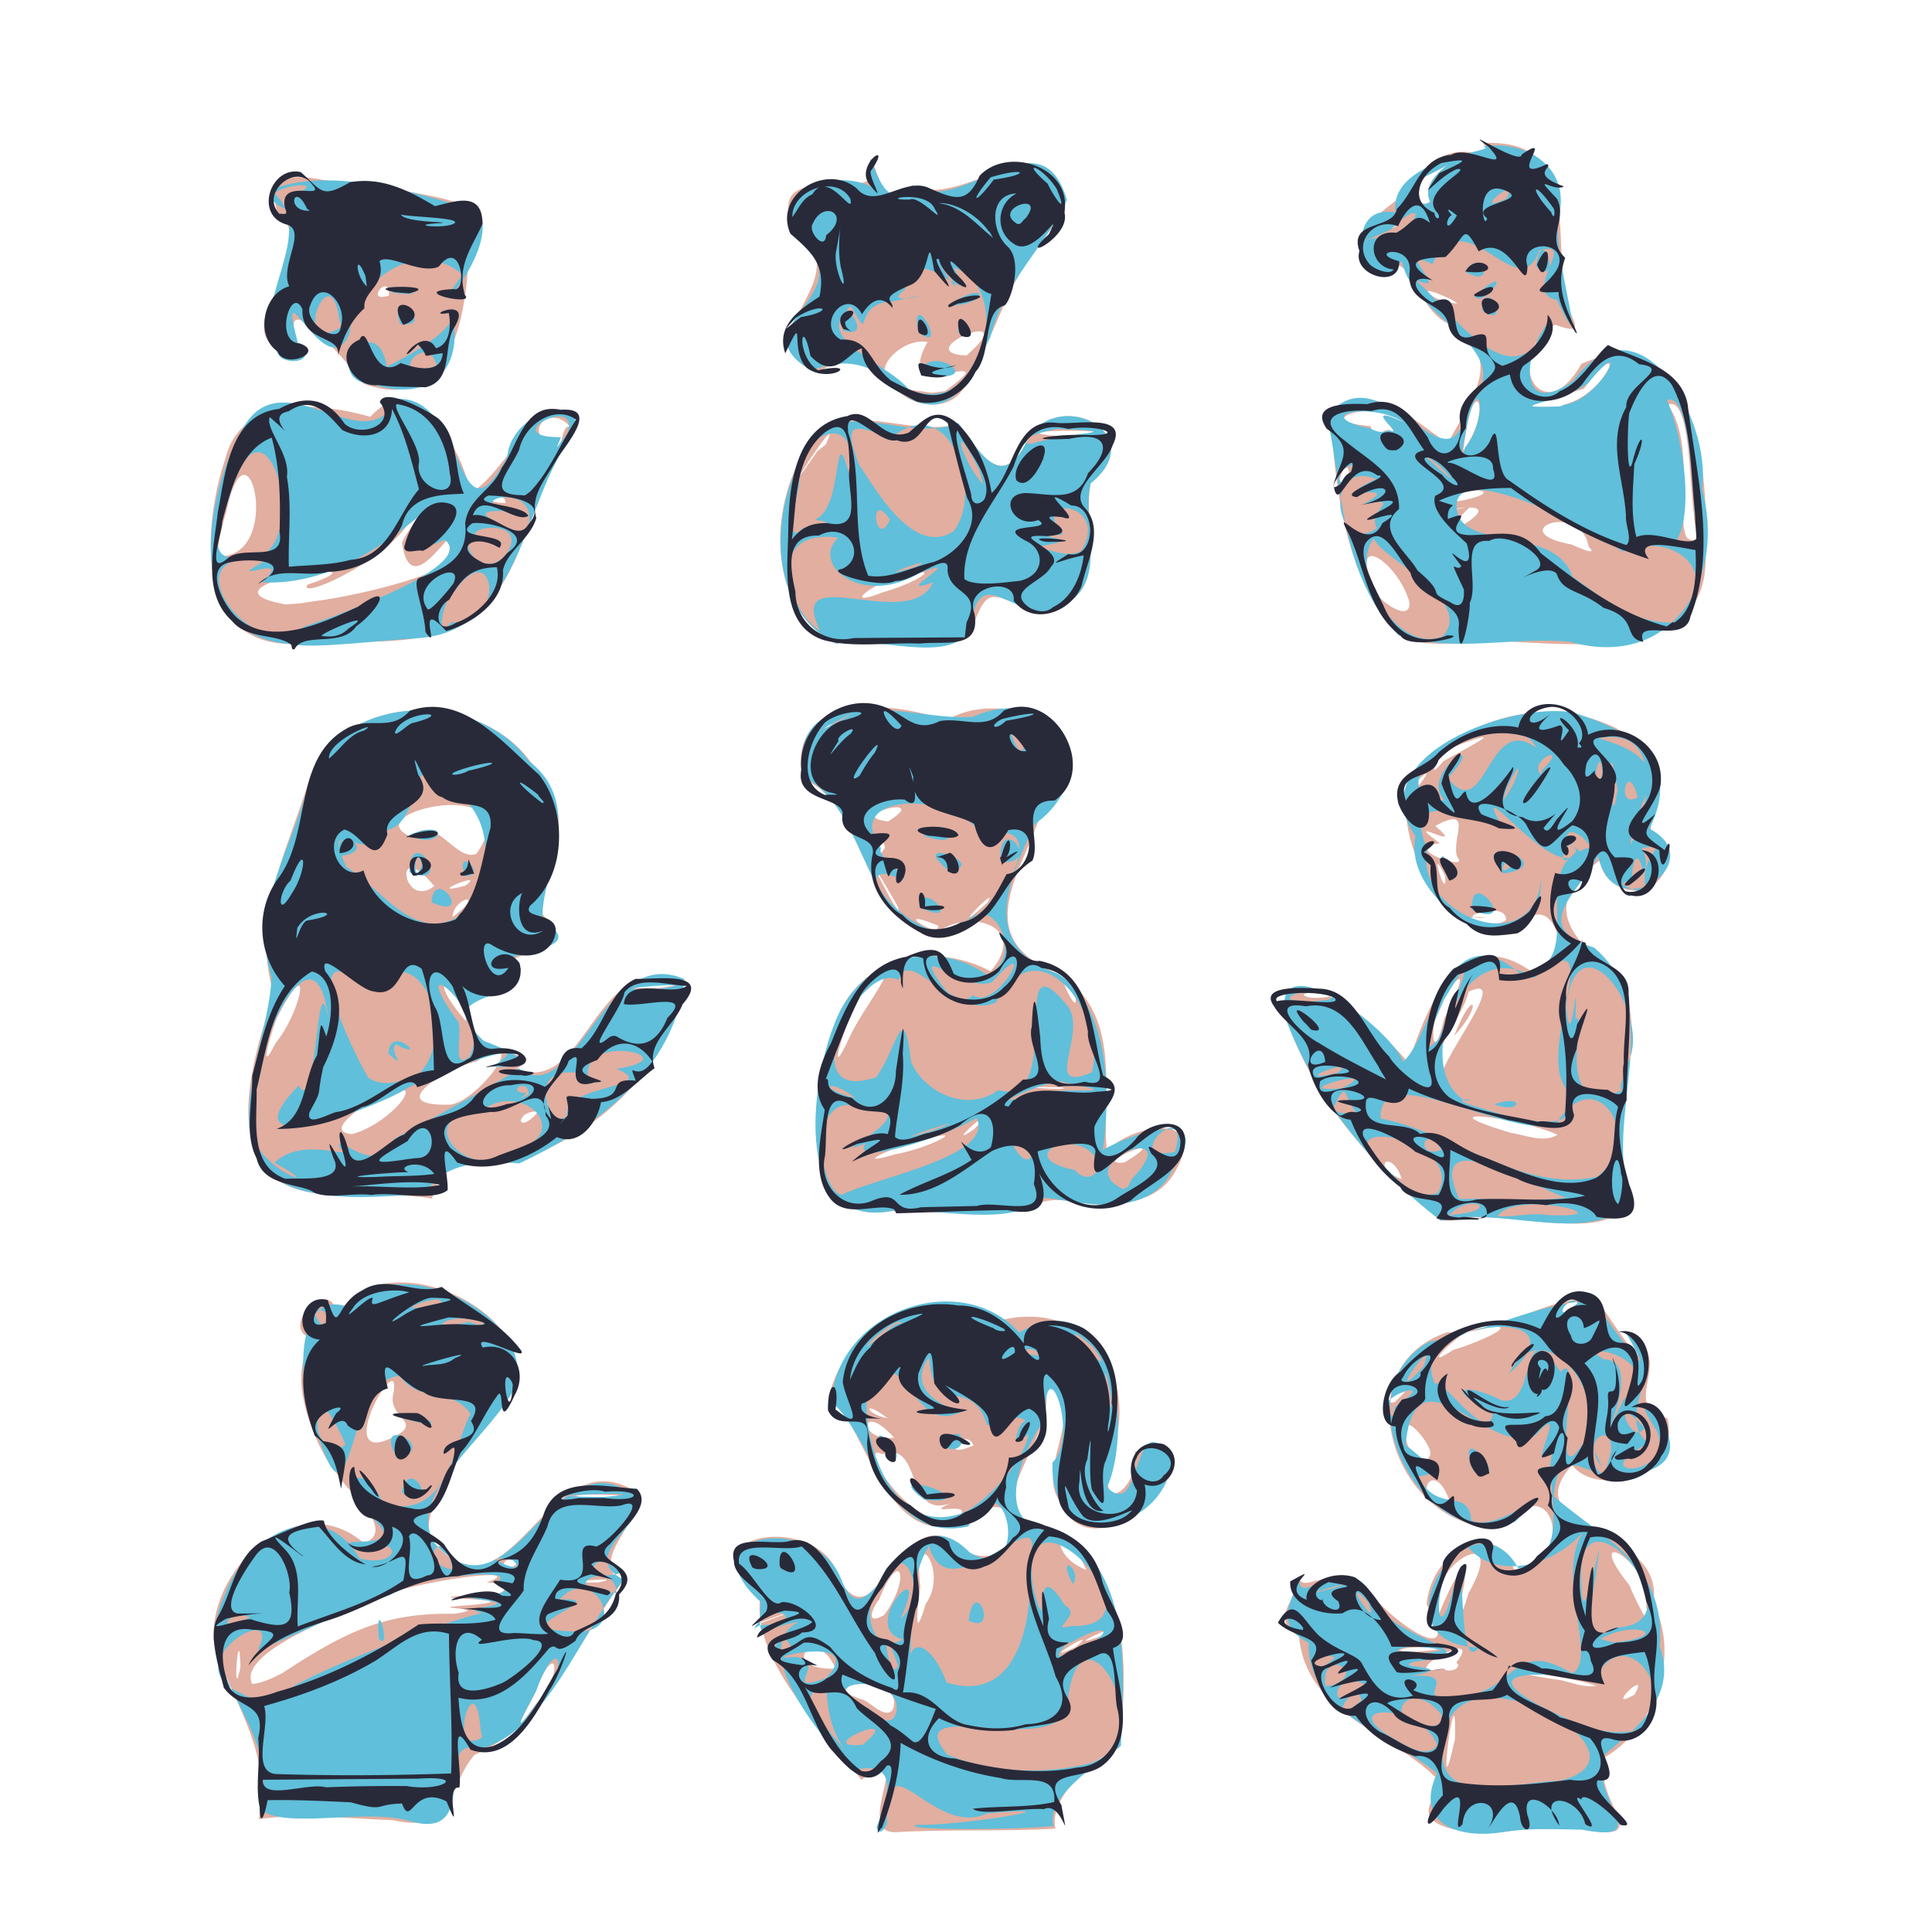 <svg xmlns="http://www.w3.org/2000/svg" width="200" height="200" viewBox="0 0 52.917 52.917"><path d="M-2083.999 1723.585c-1.166-.01.67-2.634-.918-1.435-1.1-1.472-2.957-3.222-2.776-4.978-2.247-1.888 1.824-2.367 2.172-.495 1.167 1.857 1.637-2.66 3.57-.738 1.537.58 1.563-2.144.02-.957-2.288 1.197-2.82-2.581-3.88-3.325.517-2.105 2.918-3.268 4.788-2.114 2.506-.547 3.837 1.84 2.854 3.967-.175 1.543.914.485.748-.352 2.672-.378-1.094 3.775-2.075 1.333-.665-.92.926-2.726-.399-3.133.469 1.47-2.416 3.694.41 3.967 1.978 1.157 1.874 4.035 1.623 5.95-1.027.482-1.909 1.52-1.737 2.21-1.465.088-2.936.01-4.4.1zm-.048-3.37c.35-1.036-2.396-.726-.799-.25.204.083.599.542.8.25zm-1.573-1.11c-.545-1.28-1.64.048 0 0zm6.566-.588c.798-.649-1.185.549 0 0zm.76-.329c.678-.476-1.345.51 0 0zm-9.33-.347c2.03-.743-.6.157 0 0zm4.472-.512c.653-.887-.374-2.318-.148-.46-.08.517-.192 1.628.148.46zm-1.136.306c.746-1.027.44-1.883-.142-.42-.114.118-.457.76.142.42zm5.537-1.233c-.753-1.614-1.132-.445 0 0zm-3.416-1.565c.116-.302-1.276.155-.063-.374-1.576.833-.928-1.648-2.104-1.232-.855-.422 1.084 2.581 2.167 1.606zm.325-1.846c-.226-.56-1.028.453 0 0zm-2.175-.213c-.93-1.041-1.026.11 0 0zm-.18-.535c-.716-.544-.617-.107 0 0zm16.926 11.326c-.86.078-3.013-.022-1.683-1.24-1.262-1.485-3.756-1.863-3.975-4.108-.878-.552.039-.995-.014-1.73-.014.804 1.194-.603 2.003.577.72.894 2.536 2.058 1.507.27.129-1.488 1.904-2.418 2.396-.944 1.747-.187 1.12-2.88-.356-1.194-2.79.275-4.476-4.311-1.464-5.312 1.486.12 3-1.196 4.15-.837.407.704 1.68 2.428.696.786 1.587.78-.268 2.032 1.176 2.41.378 1.615-1.965 2.17-2.612 1.277-1.659 1.874 2.57 1.637 2.223 3.776.825 1.665-.146 3.557-1.318 4.224-.399 1.196 1.478 2.377-.609 1.98-.707-.01-1.419-.048-2.12.065zm-1.385-2.542c.065-2.27-.555 2.543 0 0zm4.918-1.21c.46-.798-.883.503 0 0zm-1.045-.245c-1.039-.352-3.3-.492-.957-.149.313.071.627.208.957.15zm-3.839-.636c.866-1.064-1.899.492-.324.163.02.138.546.012.324-.163zm-1.128.093c-.623-.109-.2 0 0 0zm.787-.474c-1.52-.147-1.647.26 0 0zm.674-1.51c1.21-2.1-1.295-.742-.833.646.244-.686 1.019-2.247.647-.54-.286 1.032 0 .577.186-.107zm4.87.365c.179-1.265-1.844-2.314-.457-.59.073.224.778 1.671.458.59zm-5.4-2.945c-.505-1.308-1.091.294 0 0zm-.517-1.205c.114-.3-1.096-1.649-.567-.139.054.22.423.45.567.139zm-.966-1.459c1.096-1.044-.652.167 0 0zm1.598-1.426c.907-.273 2.15-.883.46-.54-.212.021-1.477 1.2-.46.54zm3.411-1.285c-.29-.268-.881.758 0 0zm-36.124 14.132c.389-1.932-.83-3.307-1.244-4.913-.08-2.111 2.398-4.167 4.127-2.637 1.026-.416-.832-1.684-.601-1.815-.245.08-1.873-2.771-.702-3.776-1.193-.145.357-1.873.57-.674 1.481-2.358 6.658.521 4.314 2.73-.823.806-2.018 2.492-1.784 3.381 2.2 2.726 3.182-2.84 5.642-1.258.253.854-1.329 1.803-.38 2.486-1.228 1.645-2.107 3.907-4.035 4.72-.755.861-.496 2.182-2.23 1.789-1.229-.043-2.452-.195-3.677-.033zm7.582-3.142c.84-.937.512-1.81-.015-.3-.31.591-.823 1.452.015.3zm-6.945-.851c1.774-1.164 2.82-1.66 4.727-1.628 1.195-.183-1.164-.13.468-.24 1.9-.189-2.212-.163.188-.276.862.062.925-.338.217-.337 1.44-.53-2.826.059-3.506.654-.992.414-3.305 1.348-2.913 2.124.293-.032.56-.164.819-.297zm-1.14-.174c-.041-1.432-.24 1.19 0 0zm9.81-2.314c.951-.189-1.535.031 0 0zm-2.226-.522c-.431-.391-.593.511 0 0zm3.054-1.848c-2.098-.128-1.751.152 0 0zm-6.649-1.52c1.21-.507-.01-.553.203-1.304.216-1.298-1.604 1.828-.203 1.303zm28.888-6.018c-1.723-1.385-3.246-3.018-4.071-5.092-.94-2.944 2.46-.197 3.187.784.45-1.426 1.385-3.936 3.38-2.504 1.463-.04.424-2.642-.364-1.065-2.217.517-4.114-3.699-2.45-4.804 1.66-1.395 3.928-1.726 5.717-.445 1.578.87-.552 2.487.875 3.122-.308 1.548-1.901.963-1.897.122-1.595 1.137-.969 2.071.435 3.132 1.035 1.64-.254 3.722.277 5.576.373 2.227-3.304.721-4.768 1.17h-.322zm-1.068-1.136c-.283-.875-.906-.353 0 0zm4.264-1.216c-.951-.452-3.84-.828-1.3-.058.408.06.92.294 1.3.058zm-3.222-1.52c.12-.695 1.947-2.935.789-2.4-.177.768-1.116 1.608-.79 2.4zm.39-1.189c.536-1.378.817-.866 0 0zm-.274-.467c.532-1 .662-1.664-.127-.381-.292.621-.18 1.719.127.38zm-3.07-.62c-1.101-.276-.958.19 0 0zm4.764-2.084c.04-.59-1.652.022-.52-.073-1.163-.088.162.375.52.073zm-1.667-1.207c-.5-1.048.075.82 0 0zm.341-.506c-.209-.473.492-1.46-.612-.865.947.79-1.04-.378.13.475-1.132.119.85.795.482.39zm-1.076-1.954c.81-1.038-.917.684 0 0zm.684-.683c1.043-.574 1.753-.946.218-.37-.242.024-.776 1.06-.218.37zm-15.051 12.309c-2.801.55-2.25-3.496-1.622-5.094.686-1.997 2.855-2.24 4.276-1.461 1.147-1.355-.836-1.765-1.582-.946-2.033-.568-1.748-3.558-3.588-4.35-.396-2.455 2.65-2.068 3.95-1.571 1.695-1.06 4.956.595 2.677 2.269-.425 1.682-2.138 3.555.258 4.609 1.992 1.001 1.296 3.455 1.471 4.91.69-.752 2.847-1.103 1.86.58-.85 1.451-2.98.524-3.654.832-1.057.511-2.808.223-4.046.222zm6.326-1.322c1.507-.929-1.06.112 0 0zm-6.299-.22c1.03-.177 2.249-.876.506-.296-.476.054-1.76.666-.506.297zm2.177-.69c.975-1.043-1.001.682 0 0zm2.41-1.145c-1.924-.05.416.112 0 0zm-5.834-1.347c.298-.734 1.818-2.624.267-1.112-.291.411-.972 2.61-.267 1.112zm6.198-1.124c-.78-1.311.095.698 0 0zm-3.757-1.957c-1.38-.567.025.396 0 0zm1.344-.631c.385-.605-1.265 1.143 0 0zm-2.458.097c-1.397-2.441.273.775 0 0zm-.348-1.603c-.11-.609-.38.638 0 0zm.084-.718c1.272-.79-1.273-.154 0 0zm-1.515-2.69c.417-.482-1.064.926 0 0zm-14.253 12.858c-2.684-.392-1.636-3.723-1.054-5.436-.649-2.17.39-3.93.982-5.92.972-2.43 4.789-2.411 6.137-.319 1.244 1.215.513 2.776.095 3.905 1.057.958-.278 1.18-.69 1.385.874 1.556-2.526.423-.816 2.192.126.65 1.876.186.942.8 1.925.778 2.108-3.329 4.5-2.388-.107 2.242-2.56 4.57-4.932 4.968-1.038 0-1.581-.199-1.887.975-1.068-.211-2.185.084-3.277-.162zm1.092-1.606c1.14-.292 2.39-1.936.474-.862-.201.107-1.259.808-.474.862zm5.106-.617c-.654-.047-.638.714 0 0zm-2.418-.188c.792-.104 2.272-2.144.71-1.183-.64.122-2.677 1.243-.71 1.183zm-4.79-1.679c.74-.907 1.025-2.597.068-.751-.123.227-.594 1.798-.067.751zm5.223-.605c-.157-1.222-1.272-1.45 0 0zm5.268-.906c1.618-.228-2.135.012-.112 0zm-5.67-1.923c1.08-.812-.071-.545.04.068zm-.47-.874c-1.16-1.4-.868.677 0 0zm.847-.01c.647-.463-1.232.318 0 0zm.307-.875c1.574-2.223-3.454-1.155-1.77-.456.615-.698 1.206.701 1.77.456zm-5.105-5.747c-2.66-.03-2.365-3.324-1.773-5.072.504-2.013 3.188-1.37 3.973-1.15 1.38-1.528 2.682 1.358 2.724 2.087.947-.408 2.446-3.758 2.814-1.572-1.33 1.603-1.22 4.414-3.299 5.281-1.4.583-3.151.246-4.44.426zm.698-1.175c1.178-.147 4.122-.835 3.71-1.369.316-1.389-1.067 1.666-1.341-.223.404-.988 2.05-1.736.316-.832-.343 1.13-3.168 2.448-2.912 1.979 2.643-.887-3.375.025-.599.537l.372-.026.454-.066zm-2.306-.89c1.35-.96-1.39 1.158 0 0zm-.135-.353c1.468-.262.614-3.764.042-1.391-.027.233-.556 1.638-.042 1.39zm7.648-1.44c-.012-.423-.994-.043 0 0zm1.778-2.08c-.593-.712-1.415.244-.353.536.115.126.11-.679.353-.535zm7.276 5.93c-1.99-1-1.853-3.97-.674-5.56 1.008-1.167 2.63-.082 4.032-.455.586.816 1.23 1.929 1.937.327.93-1.304 3.301-.017 1.677 1.298-.262 1.257.728 3.44-1.592 3.484-1.2-.495-1.242-.677-1.705.615-1.047.786-2.492.07-3.675.29zm1.282-1.409c1.041-.285 1.79-.867.29-.329-.521.042-1.475.798-.29.329zm-1.569-4.044c.606-1.274-1.64 2.236-.225.177zm6.781-.247c2.23-.18-2.369-.174-.468.01zm8.907 5.467c-1.501-1.63-1.728-4.07-1.87-6.128 1.163-1.066 2.744.657 3.225.861.778-1.42 1.601-2.409-.139-3.346-.832-.561-.94-2.219-1.792-1.225-1.484-1.443 1.029-1.985 1.575-3.137.802-.669 1.963.238 1.31-.501 2.425-.127 2.033 1.971 2.2 3.694-.091.92.917 1.688-.22 1.28-1.496.9-.332 2.954.719 1.073 2.942-1.34 3.551 2.86 3.378 4.905.37 3.16-3.13 2.809-5.23 2.707-.99-.126-2.296.298-3.156-.183zm.3-.893c-.286-1.103-1.73-2.057-.935-.315.06.235.97.902.934.315zm4.907-1.533c-.217-1.265-2.352-.425-.516-.066-.042-.051.864.412.516.066zm2.892-.83c-.135-.88-.103-3.339-.72-3.053.777 1.072.208 3.173.528 3.65.445.282.158-.476.192-.597zm-6.457.314c1.638-.952-1.029-.342.204-.551.578-.334-.54.423-.204.551zm-.3-.686c1.094-.13 1.492-.446.096-.316-.33-.147-.119.679-.096.316zm-2.695-.807c-.07-.676-.601 1.017 0 0zm3.181-.703c.731-1.039.263-2.044.01-.367.016-.097-.133.83-.01.367zm-2.09-.478c.538.228-.892-.806.41-.213-.617-.69-2.74-.041-.914.102.14.57.247.074.504.111zm4.808-.697c1.26-.346 1.75-2.066.529-.434-.926.272-2.342.55-.68.492l.076-.026zm-3.055-2.857c-1.21-.604-.634.05.12.085l-.1-.07zm-2.037-1.866c1.474-.456-.547.118 0 0zm1.416-.833c-.4-.788 1.454-1.472-.162-.68-.165.127-.286.952.162.68zm-14.34 5.367c-.847-.588-1.531-1.55-2.401-.66-2.304-.955 1.266-2.6-.65-3.935-.933-1.879 1.865-.907 2.052-1.444-.015-1.679.187 1.492 1.131.221 1.393.746 4.108-2.168 4.211.838-1.54 1.303-1.754 3.098-2.814 4.768-.362.506-1.04.476-1.529.212zm1.055-.184c1.84-1.356-1.523.49-.484-1.342-.772-.171-2.063 1.168-.294 1.332l.419.056zm.583-.972c1.656-1.45-1.67-.086 0 0zm-16.516.772c-.587-.78-2.58-3.066-1.694-.737-2.665-.529.844-2.57-.677-3.996-.487-1.829 2.225-.321 2.997-.68 1.198.387 3.311.22 2.25 1.995-.08 1.68-.538 4.258-2.875 3.418zm.699-2.416c.02-.669-.701.227 0 0z" style="fill:#e1aea0;stroke-width:1" transform="translate(2108.507 -1673.4)"/><path d="M-2067.271 1723.57c-1.385.238-2.495-.27-1.876-1.6-1.31-1.077-3.568-1.694-3.516-3.574-1.038-.531-.385-1.236-.234-1.828-.2 1.028 1.404-.854 2.014.622.367 1.112 3.464 1.441 1.126 1.723-.73.18 1.358.115-.11.396 1.59-.127-.246.82 1.379.54 1.483-.065 1.393-1.627 3.035-.616.741-.317-.483-2.717.314-3.876-.909 1.02-2.443 1.29-3.157.415-1.055.355-.941 3.349-.376 1.04.36-1.352.046 2.552.665 1.716-3.06-.129-.208-4.489 1.09-2.17 1.794-.37.374-2.806 1.109-3.462-1.211 1.444.44-1.39-.636-.195-1.23.676-3.3-2.561-3.563.272.649.545 1.056.785.335.866.565 1.068 1.383.265 1.463 1.208.847.37 2.697-1.443 1.195.037-2.546.86-4.835-3.518-2.361-4.928 1.556-.267 3.194-1.141 4.52-1.12.504.721 1.98 2.774.864.83 1.54.514-.446 2.288.64 3.057-1.928.997.824.963.212-.352-1.226-1.838 1.52.557-.224 1.11-1.074.991-2.44-1.311-2.587.7 1.338 1.181 3.1 1.854 2.899 4.115.58 1.497-.989 2.496-1.531 2.984-.407 1.195 1.458 2.426-.596 2.034-.698-.01-1.4-.05-2.094.055zm1.46-1.39c2.85-.65-2.365-3.673-3.074-1.515-.69 2.428 1.777 1.525 3.075 1.515zm-3.328-.98c-.443-1.194-3.012-1.163-1.078-.11.292.162.8.474 1.078.11zm5.538-.433c1.16-1.027-.446-3.044-1.222-1.363-.932-.145-3.602-.42-1.47.737.825.4 1.746.902 2.692.626zm-5.426-.406c-.985-1.201-1.8.427-.14.303l.14-.09zm-2.188-.39c-.153-.712-1.093.922 0 0zm.128-.407c-.867-.589-1.243 1.043 0 0zm-.937 0c1.032-.372-.345-1.068-.177.019zm.08-.77c-.763-.281-.692.715 0 0zm2.952-.195c-1.506-.332-1.782.362 0 0zm4.685-.207c1.657-.187.595-.652-.371-.1zm.035-.413c2.548-.047-1.154-4.374-.925-1.175.03 1.803.737-2.568.394-.231-.078.44-.422 2.116.531 1.406zm-6.765-.698c-.87-.934.407.987 0 0zm-1.004-.364c1.355-.437-1.542.382 0 0zm7.586-3.48c.394-1.202-.89-.725-.176.14-.588-1.412-.103.972.176-.14zm-.704-.48c.862-1.183-1.063-3.775-2.013-1.937 2.275-1.999-2.944-1.461-2.023.292.108-.295 1.517 1.81 1.58.752-1.26-.53-.914-.88.242-.307 1.02.197.43-2.538 1.613-.777.668-.798-.403 3.509.601 1.978zm1.687-.451c-.997-1.134-.314.589 0 0zm-.567-.763c1.335-1.151-1.48-1.66-.548-1.111 1.276 0-.495 3.156.548 1.111zm-6.257.188c1.473-.98-1.037-.114-.05.253l.05-.253zm.77-1.089c.47-1.133-1.192 1.294 0 0zm4.233-1.752c-.272-.313-.786.692 0 0zm-19.207 14.356c.406-.958.551-1.87-.647-1.551-.99-1.023-2.855-3.368-1.49-4.071-1.13.18-1.082.628-1.037-.548-2.111-1.928 1.506-2.424 2.2-.639.802 2.087 1.695-2.596 3.525-.717 1.746 1.029 1.028-2.859-.036-.712-2.246.488-2.555-2.363-3.745-3.412.117-2.408 3.449-3.713 5.139-1.904 2.654-1.463 3.12 2.64 2.407 4.247 1 .981.667-2.466 1.779-.757-.186 2.03-3.387 2.636-3.273.072.762-.717-.22-3.32-.209-1.187-.643.892-1.616 3.124.501 3.099 1.915 1.24 1.653 3.908 1.58 5.856-.852.614-2.043 1.444-1.849 2.19-1.02.116-4.267.12-3.743-.032 1.09.049 4.775-.555 1.938-.313-1.503.704-2.823-2.169-2.754.227.03.1-.215.458-.286.153zm5.85-1.748c2.046-.643-.198-4.666-.596-1.846.173 1.974-4.746-.169-3.318 1.607 1.23.503 2.631.553 3.915.239zm-6.647-.291c-.547-.606-.583-1.661-.55-1.709-1.216-.124.355 1.456.55 1.709zm.418-.217c1.276-1.05-1.495.133 0 0zm.924-.914c.186-1.126-2.61-.854-.754-.08.155.227.654.565.754.08zm.338-.704c-.147-1.57.611-1.212 1.039-.087 2.084.65 2.407-2.064 2.237-3.292.66-2.106-2.166 1.556-2.722-.449-.672 1.1-.414 2.592-.554 3.828zm1.638-1.783c.176-1.31.853.429 0 0zm-3.894 1.57c1.193-1.293-2.13-.435-.876-.578 1.005.084-.444 1.06.876.579zm1.963-.33c-.568-1.733-.25.558 0 0zm4.72-.406c1.103-.31 1.303-.966.01-.234-.144-.037-.645.65-.01.234zm-7.647-.09c-.254-.734-.884.597 0 0zm3.065-.227c-1.27-.323.823-2.522-.067-.576.816-.63.074-2.55-.612-.816-.458.501-.219 1.85.679 1.392zm-3.917-.396c1.383 0 .393-.833-.17.101l.106-.063zm8.516.026c2.853.088-1.608-4.442-1.024-.988.479 1.7-.116-1.177.85.418.528.252-.498.75.172.57zm.052-1.145c-.486-.925.276-.4 0 0zm-2.95-1.976c1.474-.85 2.75-3.331.604-2.374-.437-1.423-1.48-.15-1.591-1.864-.501.663-.045 1.197.858 1.498-1.439.73-1.521-2.485-2.574-.263-.046 1.133.733 3.777 2.702 3.003zm-1.132-.352c-1.278-.923 1.52 0 .326.038l-.325-.028zm-1.05-1.27c-.703-1.337.969.63 0 0zm1.515-.21c.7-.897.847.482 0 0zm2.049-.144c.204-1.11.855-.138 0 0zm2.617-1.181c-.388-1.943.053 1.239 0 0zm-1.979-1.124c-.121-.368-.774-.083 0 0zm1.487-.236c-1.505-1.305.96 1.351 0 0zm-5.242-.663c-.177-.27-1.843 1.434-.306.14l.142-.096zm-17.598 13.312c.696-2.224-2-3.734-.947-5.854.585-1.648 2.653-2.804 3.695-1.007 1.148.28 1.227-.683-.013-.25-1.107-.48 1.626.201.289-.921-1.132-.973-.186-1.595.365-.336 1.764.5 1.922-1.557 2.396-2.454-.51-.747-1.377-.262-1.943-1.042-1.46.08-1.284 4.401-2.172 1.82-.647-1.195-.814-4.26.742-3.711 1.284-1.57 5.075.1 4.63 2.13-.66 1.428-3.067 2.947-2.25 4.336 2.106 2.341 3.207-2.872 5.395-1.357.884.625-1.635 1.653-.206 2.364-1.222 1.523-2.088 4.135-3.932 4.64-1.365-.448.089 2.494-1.847 1.996-1.265-.415-3.462.242-4.202-.354zm6.057-2.211c-.146-1.88-.966.86.044.255-.01-.085-.038-.17-.044-.255zm1.584-.73c.933-1.028.507-1.888-.059-.296-.354.664-.768 1.434.059.295zm-6.674-.44c1.448-.794 4.676-1.93 5.146-1.98-.84-.19 1.384-.2-.16-.389-1.295-.25 1.531.163.604-.528.453-.286-2.267-.15-2.97.415-1.144.37-3.039 1.312-3.634 1.515.779-1.465-2.374.379-.44 1.184.463.3 1.065.116 1.454-.216zm2.307-1.282c-.103-1.34.367.414 0 0zm5.333-.202c1.62.12.55-1.935-.38-.871 1.629-.078-1.804.841.38.871zm-8.854-.395c-.72-.205-.965.535 0 0zm10.026-.655c0-1.002-1.891-.094 0 0zm.124-.551c-.836-.836-1.127.36 0 0zm-4.604-.09c-.246-1.347-1.04-.178 0 0zm1.64-.26c-1.228-.242.586.532 0 0zm2.511-1.73c2-.174-2.67-.03-.246 0zm-7.087-1.423c-.155-.425-.497-.95-.518-.953-.585.286-.058 1.338.518.953zm-.542-3.608c-.79-.638.113 1 0 0zm4.32.244c-1.018-.346-1.695.328-.442 0 .11-.03.414.192.443 0zm-1.152-.523c.096-.359-1.848.434 0 0zm-1.087 5.184c.234-1.118 1.132.66 0 0zm29.362-.573c-.627-1.604 1.2.458 0 0zm-29.487-.357c-.745-1.286 1.228-.29 0 0zm.673-.968c-1.857-.421.874-.13.125.068l-.108-.06zm27.91-5.542c-1.85-1.426-3.326-3.23-4.196-5.385-.678-2.39 2.672-.087 3.169 1.025.842-.746 1.16-4.147 3.202-2.409 2.053-.184 0-3.025 1.941-3.457-.444-.673-1.024-.452-.316.098-.605 1.044-3.16-2.514-2.093-.617-.892-.36-2.805-1.112-2.085.547-.356 1.828 2.952 3.123 3.126.818 0 2.96-3.857.796-3.44-1.15-1.553-2.227 2.717-3.726 4.349-3.381 1.565.5 2.982 1.292 2.061 3.174 1.726.915-1.009 2.757-1.41.737-.444.942-1.962 1.95-.11 2.518 2.068 1.758.176 4.736 1.03 6.942-1.107 1.273-3.658.099-5.228.54zm.376-.17c1.37-.126.387-.617-.163.036zm2.542.014c2.309.108-.866-.73-1.365.034.457.034.909-.11 1.365-.034zm.514-.476c-.86-.265-3.908-2.159-2.93.036.976-.025 1.957.09 2.93-.036zm-3.511-.128c.84-1.506-3.464-2.274-1.34-.597.337.346.807.787 1.34.597zm4.376-.449c1.352-1.118-.096-3.22-1.15-1.41-1.365.345-4.885-1.879-4.793-.183 1.993.397 3.882 2.06 5.943 1.593zm-4.28-.733c-.476-.798-.75.286 0 0zm3.383-1.728c-.769-1.142 1.279-4.738-.848-2.976-1.93-1.299-3.377 2.44-1.9 3.354.594-.016-.741-.119.434.2.63.214 3.145.987 2.314-.578zm-1.935.48c.87-.302.74.297 0 0zm-3.794.207c-.354-.462-.227-.912-.614-.11.128.203.426.15.614.11zm-.375-.647c1.326-.67-1.745.16 0 0zm7.706-.505c1.025-1.258-1.26-4.465-1.569-1.723.14 1.558.328-1.466.255.327.365-.215-.694 2.765 1.274 1.968-.124-.166.139-.408.04-.572zm-7.844.094c.674-.513-1.48.319 0 0zm2.78-.928c.335-.77 1.299-3.038.155-1.093-.056.148-.886 1.852-.155 1.093zm-2.898-1.165c-1.204-.392-1.772.332-.264.097l.158-.01zm8.559-3.048c-.141-.9.769-1.167-.092-1.023.587 1.172-1.305.752-.126 1.168zm-.081-.477c-.254-.985-.462 1.148 0 0zm-1.806-.457c-.198-.692-.702.802 0 0zm1.487-.183c.538-.977.916-3.27-.873-2.913 2.465.693.884 1.717.873 2.913zm-.355-1.497c-.328-2.178-.188 1.135-.056.297zm-4.672.342c-.915-.74 1.298-2.098.021-.666 1.06 1.313 1.076-1.835 2.431-.828-.779-1.533-4.933 1.131-2.46 1.45l.255.307-.247-.263zm1.523-.055c.383-.41.68-1.498.132-.393zm3.7-.09c-.29-1.122-.621.378 0 0zm-2.626-.733c.83-.827-.432-.254-.018.116zm1.653.159c0-1.109-.396.493 0 0zm-19.407 11.897c-2.78.558-2.279-3.443-1.651-5.038.67-1.931 2.776-2.446 4.21-1.417 1.19-.53-.052-2.652-.784-1.139-2.654.45-2.362-3.492-4.296-4.297-.249-2.9 3.133-1.475 4.698-1.637 2.25-1.01 3.675 1.538 1.681 2.946-.642 1.425-1.614 3.31.65 4.1 1.451.94 1.427 3.41 1.221 4.824.855-.517 3.167-1.198 1.897.553-.765 1.629-3.377.618-3.555.773-.88.81-2.886.25-4.07.332zm-1.421-.437c1.065-.504 4.186-1.061 3.694-2.103-.975.569-3.494 1.348-3.043.7-1.4.523 1.996-.979-.079-.997-1.598-.523-1.19 2.354-.573 2.4zm7.941-.425c1.586-1.678-1.788-.46-.232.275l.131-.071zm-1-.618c-.65-.822-2.252.034-.561.366.349.412.812.083.56-.366zm-1.749-.02c-1.034-1.173-.226.51 0 0zm3.932-.107c.477-1.632-1.592.31 0 0zm-6.64-.581c1.67-.64-1.9.55 0 0zm2.26-.862c.769-.462 3.515-.03 1.354-.462-.144-.184-2.07.634-1.353.462zm-4.375-.033c-.715-.577-1.116-.283 0 0zm3.917-.218c1.907.493.17-4.438 1.912-2.288.535.761-.748 2.4.653 1.8.411-1.554-1.456-4.137-2.629-1.917-1.139.539-2.381-1.596-2.666-.613-1.094-.572-3.003 3.472-.615 2.666.59-.816.741-2.215.958-.414.39.873 1.563 1.378 2.387.766zm-.702-2.605c.668.495 1.864-1.843.527-.353-.736.328-2.383-1.285-1.267.226.18.15.542.387.74.127zm-.345-1.977c1.292-.342 2.565-3.007.65-2.37-.882-1.309-3.931-1.172-2.816.323-.172.325 1.375 1.117.174.715-1.12-.149 1.244 2.32 1.992 1.332zm-1.115-.434c.059-.81 1.284.624 0 0zm.802-.996c-1.227-1.01 1.226-.138 0 0zm1.432-.231c-.133-1.437 1.218.054 0 0zm-2.123-.732c.483-.723 1.323.493 0 0zm2.745-2.462c-.768-1.239-.041.675 0 0zm-4.999-.696c1.153-.668-1.332.667-.305.155zm-14.485 12.943c-3.043-.562-1.165-4.016-1.116-5.902-.618-2.014.675-3.658 1.07-5.523.983-2.293 4.585-2.335 5.975-.403 1.617 1.246.295 3.14.379 4.376 1.602.97-1.85.75-.59 1.302-.149 1.028-2.524.628-1.022 1.991.883.325 1.698.771.236.708 1.547-.998-1.927.31-2.386.625-1.178.675-4.891 1.923-2.923-.107.516.915.49-3.618.82-1.82-.387-3.176-2.412 1.497-2.019 2.734-.503 1.186 2.306 2.176.545 1.196.79-.769 2.269-.01 1.788-.413-.181-.493 1.022.904 1.475-.23 1.468-.788 3.209-1.738 3.423-1.943 1.532 1.18 2.314-3.424 4.535-2.442-.251 2.493-2.465 4.086-4.522 5.049-1.189-.114-2.19.066-2.566.845-1.03.04-2.081.166-3.102-.043zm5.382-1.114c1.944-.432.36-2.087-.82-1.075-1.936.095-.205 1.977.82 1.075zm1.602-.994c-.158-.875 2.645-.748 1.345-1.285 2.114-.318-1.051-1.05-.765.273.166-.156-1.595-.565-1.083.825.026.247.343.356.503.187zm-1.062-.57c.019-.52-.697-.063-.032-.045-.3.192-.255.146.032.046zm-2.97-.606c1.053-1.129-.01-3.85-1.39-2.308-2.084-1.697-.487 1.683-.024 2.445.442.296.994.078 1.413-.137zm-.861-.519c.01-.873 1.16.25.203-.26-.233.164.357.746-.203.26zm2.197.097c.742-1.15-1.87-3.204-.343-1.043.254.182-.187 1.428.343 1.043zm5.26-1.885c1.641-.236-2.29.056-.103.01zm-5.603-1.936c1.329-1.334.958-3.446-.832-3.786-.237-.639-.253 1.236-1.045 1.37-.431 1.151-1.896-.629-1.132 1.024.903.536 1.826 2.036 3.01 1.392zm-.68-.429c.092-1.043 1.199.548 0 0zm.911-.718c-.274-.902.67.013 0 0zm-1.515-.1c.012-1.418 1.288.51 0 0zm.348-.215c-.218-.693-.275.753 0 0zm-2.22-.235c-.36-.941 1.133-.16 0 0zm1.863-.572c1.207-.504.89.468 0 0zm29.123 2.056c-.115-1.27 1.35.562 0 0zm-.782-1.095c-.314-1.211.742.939 0 0zm1.639.092c-1.123-1.205 1.684-.263 0 0zm.155-.155c.041-.524-.432.305 0 0zm-33.397-6.132c-3.006-.212-2.332-4.141-1.257-5.96 1.108-1.861 3.345 1.03 4.169-.75 1.956-.133 1.599 4.224 3.033 1.61.125-1.531 2.89-1.936 1.475-.127-1.06 1.806-1.277 4.83-3.84 5.063-1.145.065-2.938.308-3.58.164zm.398-.479c1.205-.394 4.707-1.702 3.841-2.373-2.212.96.17-1.584-.097-1.167-1.263 1.113-2.938 2.443-4.926 2.33 1.038-.893-1.232.156.108-.592-2.773-.447-.348 2.996 1.074 1.802zm4.032-.116c1.518.166 1.199-2.462.07-.84-.24.062-.597 1.404-.07.84zm-6.086-1.77c2.613.742 1.087-5.306.025-1.773-.105.442-.735 1.613-.025 1.774zm7.598-.124c.757-1.17-2.159-.594-.158-.208-1.675-.843-.638 1.26.158.208zm.615-.88c.113-1.167-2.185-.447-.204-.24-1.085-.09-1.477-.022-.161.516.211.124.374-.101.365-.276zm1.034-2.393c.424-1.123-1.991.113-.17.098l-.114.287zm7.369 5.754c-2.001-1.007-1.83-3.988-.628-5.573 1.018-1.168 2.552.086 3.975-.47.596.789 1.21 1.995 1.938.362.922-1.32 3.315-.032 1.685 1.288-.3 1.214.719 3.076-1.277 3.526-1.059-.072-1.831-1.287-2.019.494-.618.961-2.604.137-3.674.373zm-.441-.357c-.977-1.99 2.448.103 3.097-1.325-1.274.458 1.102-.834-.39-.243-1.612.941-2.979-.289-2.206-.978-2.11-.29-1.357 2.073-.501 2.546zm2.603-1.741c.848-.418-1.559.46 0 0zm4.54-.428c.863-1.372-1.472-1.585-.492-.465-1.223.089.945.075-.666.327.336.13.807.294 1.159.138zm-7.608-.645c1.229-.184.24-.201.328-.231.82-.308.465-3.01.967-1.121.327-1.945-1.464-1.373-1.403.162-.036.242-.463 1.775.108 1.19zm4.12.091c.86-1.077-.113-3.871-1.693-2.57-1.027-.312-1.351-.513-.91.72.469.703 1.512 2.566 2.604 1.85zm-1.74-.314c-.6-.898-.408.876 0 0zm2.443-1.37c-.8-1.587-.548-.334.11.409zm1.414-.71c1.134-.338 2.8-.315.757-.41-.128-.018-1.55.381-.757.41zm10.075 5.241c-1.598-1.63-1.53-4.043-1.96-5.972 1.441-1.943 3.379 2.275 3.815-.22 1.585-1.707-1.406-2.325-1.77-4.062-1.036 1.467-1.783-1.641-.175-1.32-.18-1.554 2.977-1.675 2.398-1.81 1.059-.192 2.437.487 2.076 1.938-.225.959.945 4.366-.049 2.267-1.017-.207.624-1.691-.489-1.357-.549 1.623-2.037-1.512-2.924.375-1.126-.548.611.91-.474.421 1.088.93 2.737 3.534 3.731 1.077-.816.899-.919 2.793.61 1.691 1.81-2.447 3.798 1.09 3.52 2.96.673 2.502-.831 4.984-3.634 4.19-1.549-.142-3.179.316-4.675-.178zm1.215.023c.868-.983-1.663-2.101-1.897-2.671-.734.94.717 3.213 1.897 2.671zm6.396-.375c1.376-1.405-.126-2.525-1.48-1.937-1.024-.748-4.543-2.5-4.547-1.256.02 1.299 2.68.48 3.177 1.94.837.602 1.75 1.342 2.85 1.253zm.503-2.994c-.1-.897-.138-3.3-.766-3.096.516 1.21.695 3.125.277 3.82.7.346.59-.288.489-.724zm-8.709.413c-.294-.497.79-.875-.388-.649 1.3-.684-1.16.034.368-.7-1.491-.564-1.127 2.167.02 1.35zm-.662-1.732c-.718.176-.195 1.015 0 0zm2.402.048c-1.397-1.116 1.088 1.104 0 0zm.676-.523c.677-.85.365-2.226.034-.52.052-.128-.273 1.13-.034.52zm-2.089-.475c.537.227-.888-.805.408-.218-.92-.584-2.614-.186-.907.173.153.09.338.134.5.045zm4.809-.697c1.039-.15 1.879-2.1.646-.59-.725.542-2.557.693-.76.636l.114-.045zm-5.272-4.551c1.334-.081 1.608-1.357.523-.254-.445.213-1.028.427-.523.254zm1.596-1.005c-.4-.787 1.453-1.473-.163-.68-.164.127-.286.952.163.68zm2.086-.086c.399-.722-1.064.5 0 0zm-16.345 5.471c-.898-.95-1.729-1.168-2.678-.765-2.044-1.137 1.297-2.091-.197-3.395-1.364-1.493.806-2.165 1.803-1.647-.087-2.132.129 1.17 1.153-.034 1.352.894 3.49-2.064 4.227.4-.648 1.36-1.701 2.21-2.104 3.772-.45.836-.923 2.334-2.204 1.67zm1.011-.191c1.281-.489 1.54-2.988.196-3.395.81 1.469-1.124-1.029-1.338.606-.807.565 1.503-.082-.335.32-1.173.048-.488 1.262-1.144.13-1.133.917 1.015 1.547 1.602 2.298.322.125.688.15 1.02.04zm-.697-.448c.075-.996 2.065.277 0 0zm1.022-1.181c-.088-1.056.678.593 0 0zm-1.105 0c-.236-1.328.909.67 0 0zm-2.047-.04c-.385-1.468 1.018.325 0 0zm2.877-.696c1.194-.776 1.07.044 0 0zm.086-.723c-.856-1.19.481.894 0 0zm-15.785 2.91c-1.648-.103.04-2.211.318-.499.773-.39 1.828-1.011 1.798-1.441.316 1.545-.634 2.4-2.116 1.94zm1.685-.534c-.27-1.025-1.5.534 0 0zm-4.33-.29c-.894-1.436 1.187-3.352-.212-4.516 1.583-.678 4.122.095 5.706.599.58 1.108-1.749 3.451-.457 1.72-1.191-1.038-2.942.097-3.102 1.626-.63 1.474-2.027-2.123-1.404.262.596.519-.358.603-.532.31zm1.661-.983c-.26-1.852-1.389 1.112.064.214l-.035-.118zm-1.41-3.349c1.679-.6-1.4-.262-.096.32l.095-.32zm3.086 3.49c-.401-1.032 1.041.09 0 0zm29.623-.384c.099-1.04.845.604 0 0zm-.203-.395c1.253-1.055.195.413 0 0zm-29.625-.085c-.598-.428 1.48.195 0 0zm29.37-.57c.42-.733.892.513 0 0zm1.941-.15c.154-1.292.735.65 0 0z" style="fill:#60bfda;stroke-width:1" transform="translate(2108.507 -1673.4)"/><path d="M-2084.46 1723.546c.01-.497.638-1.932.236-1.781-.52.771-1.144-.031-1.545-.479-.58-.754-.69-1.939-1.563-2.411-.597-.746.765-.726 1.077-1.053-.426-.299-1.082.23-1.515.433.038-.52 1.954-.676.76-.74-.622.126-1.37.86-.521.035.271-.492-.877-.812-.872-1.388-.204-.824 1.061-.408 1.549-.559.74-.17 1.11.815 1.47 1.33.395 1.28.777.033 1.163-.573.367-.456 1.208-1.221 1.707-.726.166.88 1.406.432 1.745-.112.688-.43-.601-.856-.388-1.188-.26.805-1.076.974-1.824.862-.91-.465-1.779-1.21-1.775-2.316.144-.994-.761-.171-1.073-.853-.013-.846.334-.849.205-.025.897.725.264-.249.2-.754.151-1.483 1.778-2.318 3.159-2.09.747-.01 1.367.47 1.801 1.04-.062-.82 1.18-.7 1.675-.392 1.156.805.993 2.434.568 3.604-.242.435.23 1.802-.377.795-.134-.526.062-2.174-.128-.829-.27.567.34 1.403.453 1.4-.766.182-.605-1.9-.67-.78-.18.997 1.494 1.221 1.578.23-.384-.581-.1-1.476.728-1.27.65.343.16 1.346-.52 1.103.331 1.482-2.383 1.616-2.375.186-.084-1.064.702-2.372-.305-3.207-.258.032.146 1.3-.063 1.746-.24.693-1.151.512-1.048 1.351-.246.862.505.803 1.067 1.051.743.22 1.364.668 1.551 1.462.105.559 1.034 1.654.306 1.892.113.953.705 2.494-.31 3.235-.57.402-1.708.077-1.102 1.065.241 1.313.04-.139-.481.112-.568-.04-1.725.192-1.943-.012.734-.08 1.528-.024 2.227-.183.082-.87-.926-.481-1.469-.658-.954-.15-1.9-.49-2.737-.963-.021.794-.231 1.64-.525 2.356.018-.111-.138.224-.097.053zm.076-1.907c.782-.563-.29-1.046-.662-1.46-.355-.815-1.018-.12-1.419-.574.456.796.789 1.75 1.553 2.3.268.06.36-.081.528-.266zm5.376.174c.808-.045 1.297-.809 1.115-1.571-.131-.41.038-1.756-.496-1.537-.536.264-1.336.5-.858 1.233.383.787-1.005.66-1.484.846-.703.082-1.432-.016-2.057-.324-.553.544-.308 1.085.451 1.107 1.054.3 2.278.456 3.33.246zm-4.523-.734c.237.208.484-.413.656-.873-.868-.27-1.713-.6-2.556-.94-.228.551.93.966 1.32 1.399.236.102.699.522.58.414zm3.118-.453c.855-.014 1.272-.527.82-1.303-.353-1.271-1.416-2.83-.312-4.015-.698-.256-.983.821-1.647 1-.719.34-.987-.589-1.414-.634-.841.124-.143 1.238-.459 1.807-.183.749-.218 1.521-.35 2.279.812-.1 1.1.795 1.804.892.511.11 1.06.128 1.558-.026zm-3.49-1.47c.327-.722-1.082-1.028-.214-.22.377.89-.22.328-.423-.257-.69-.959-1.127-2.127-2.012-2.924-.499.182-1.842-.26-1.71.48.371.222.856 1.295 1.161 1.048.524-.055 1.47.825.556.83-.182.222-1.173.292-.546.468.645-.144.55-.645 1.325-.067.425.538.994.885 1.698 1.119.293.23.093-.37.165-.476zm-3.25-2.877c-.053-1.099.963.638.027.069zm-.736.07c-.478-.846 1.033.095.088.026l-.087-.035zm1.988 3.038c.86-.37-.01-1.056-.594-.994-.518.368-1.093.482-.048.613.355-.014-.486-.462.43.017-.844-.164-.554.89.213.378zm6.78-.797c.5-.357 1.56-.281.945-1.064-.322-.783-.571-1.996-1.604-2.043-.78.57-.477 1.715-.147 2.46-.069-.999-.064-1.418.153-.198-.293 1.027 1.157.393.203.81-.102.535.213.076.45.036zm-4.622-.24c-.086-.464.326-1.144.247-1.796.204-1.115-.597-.107-.834.322-.394.44-.787 1.3.09 1.422.137.015.469.318.496.051zm6.156-3.497c.418-.343-.924.572-1.301.018-.405-.55-.58-1.309-.343-.165.267.503 1.293.5 1.644.147zm-4.497-.033c.654-.224 1.147-.803 1.21-1.498.641.022 1.247-1.029.555-1.338-.54.125-.953 1.46-1.115.28-.1-.46-1.3-.943-1.233-.962.888.722.217.71-.252-.014-.058-.747-.03-1.28-.434-.27-.114.747.77.943 1.343.994-.34.203-2.088.118-1.08-.02.714.015-1.133-.37-.752-1.131-.028-.161-.562.862-1.06.982-.189.493 1.2.409.102.407.165.898.32 1.93 1.233 2.378.45.4.96.582 1.483.191zm-1.082-.365c-.696-.514-.4-.908.047-.12 1.09-.175.955.181-.047.12zm-1.09-1.27c-.761-.537.43-.633.278.095.084.316-.337.123-.278-.095zm1.518-.202c-.29-.775 1.384.167.585-.039-.314-.367-.346.41-.585.04zm2.145-.224c.083-.398.547-.69.116.038-.01.135-.397.13-.116-.038zm3.956 1.054c.658-.505-.514-1.111-.741-.472-.246.435.495.884.74.472zm-1.423-1.971c.112-1.04-.603-2.2-1.747-2.135 1.263.181 1.872 1.565 1.652 2.72-.062.626.184-.533.095-.585zm-6.604-1.541c.245-.491 1.388-.82 1.425-.923-.932.122-1.89.824-1.988 1.814.152-.327.277-.654.563-.891zm3.952.149c.056-.547-.797.554-.031.023zm.59-.088c-.904-.477.401.84 0 0zm-.997-.622c-.784-.374-1.205-.36-.164.044.063.09.536.126.164-.044zm14.247 13.43c-.19-1.003-.753.185-.86.282.477-.79-.654-.954-.714-.095-.415.508.384-1.473-.532-.411-.627.878-.494.129-.01-.37 0-.234-.068-1.18-.76-1.073-.635-.211-1.229-.556-1.628-1.112-.738.073-1.07-.914-1.217-1.512.485-.67-.43-.57-.913-1.032.453-.793.633-.12 1.126.353.487.425 1.042.522 1.167.75.318.582.646 1.118 1.41.895-.696-.706.422-.429 0-.154.648.312 1.482.115 2.172.01.387-.415.488-1.125 1.36-.598.371-.068 1.746.576 1.336-.211-.08-.66-.452.216-.163-.826-.576-.807-.285-1.862.079-2.702-.954-.115-1.276 1.49-2.324 1.142-.726-.248-.114-1.319-1.175-.591-.493.533-.624 1.368-.785 2.026.714.073.473-1.126.805-1.624.438-.43-.183 1.002-.174 1.353-.07.466.795.775 1.19 1.132-.585-.125-.985-.805-1.695-.739-.67-.155.21-1.29.19-1.857.142-.486 1.392-.995 1.38-.397-.256.825.877.708 1.193.219.702-.6.865-.775.302-1.395.285-.717-.87-1.017.158-1.067.516-.57.238-1.537.011-.358-.781.346.038-.197.143-.71-.27-.724-1.076 1.05-1.175.39-.825-.831.221-.171.794-.699.627-.032.493-1.381.64-1.196.398.647-.485 1.173-.028 1.79-.135.877-.017.998.422.17.196-.793.23-1.771-.546-2.272-.644-.455-.429-.818-1.369-.945-1.18-.25-2.51.665-2.407 1.938.016.258-.898.457-.601 1.35.1.591 1.245-.018.93.918-.45-.34-.873-.754-.34.229.488 1.03.837-.214.8.374.02.693 1.145.69 1.603.313.793-.666 1.02-.522.144.127-.814.763-1.787-.126-2.536-.547-.225-.674-.823-1.248-.808-1.97-.588 0-.368-1.22.13-1.496.938-1.04 2.448-1.815 3.83-1.171.195-.326.535-1.199 1.274-1.004.831.171.24 1.37.946 1.384.86-.027.19 1.683.573 1.019.19-.574-.223-1.326-.669-1.323.945-.185 1.048 1.171.548 1.73-.798.91 0-.435-.147-.914-.297-.718-.955-.267-1.317.048.848.843-.057 2.106.357 3.035.25.115.77-1.226.523-.65-.536.564.542.852.864.367.556-.46.414-1.668-.462-1.546.828-.528 1.302.767.82 1.333-.323.776-1.992 1.095-2.013-.014-.02.208-1.3.416-.974 1.098-.12.703.61.8 1.091.84 1.28.098 1.592 1.59 1.722 2.65.169.573-.103 1.235.012 1.888.183.732-.418 1.558-1.209 1.284-.82-.197.532 1.26-.368 1.134-.233.404 1.327 1.369.622 1.223-.371-.463-1.052-.935-1.071-.694-.475-.31.718 1.04.11.677-.188-.799-1.417-.93-.716.034-.03-.498-1.053-1.15-.87-.283.196.53-.17.488-.202.054zm1.368-1.025c.929.169 1.05-.568.542-1.141-.81-.287-1.543-.727-2.268-1.184-.49.289-1.539-.09-1.592.59.115.541-.616 1.674.15 1.795 1.04.178 2.148.075 3.168-.06zm-3.663-.855c.36-.708-.899-.46-1.171-.959-.659-.743-1.143.045-.353.517.401.152 1.19.81 1.524.442zm5.617-.582c.402-.508.29-1.66.085-2.063-.565.078-1.5.114-1.088.893-.877-.162-1.767-.26-2.624-.516-.364.88.892.993 1.396 1.42.705.139 1.602.734 2.23.266zm-5.477-.243c.344-.747-1.461-.545-1.48-.405.326.179 1.392 1.002 1.48.405zm-2.227-.437c.906-.658-1.425.308-.198-.308 1.16-.609-.72-.067-.637-.09.447-.259 1.335-.742.278-.398-.285.07.831-.676-.315-.154-.536.116.154 1.275.641 1.106.078-.05.152-.11.231-.156zm-.65-1.164c.882-.446-1.208.047-.413.178.15-.03.278-.113.414-.178zm7.666-.472c.87-.034 1.208-.25.819-1.133-.158-.76-.595-1.945-1.532-1.75-.322.667-.395 1.466-.122 2.16-.015-.475.258-2.177.199-.855-.01.682-.276 1.675.704 1.163-.64.086-1.192.872-.068.415zm-8.578-.411c-.35-.515-.954-.08 0 .065zm2.716-6.251c1.106-.194-.313-.807-.373.04.155 1.143-.082.462.373-.04zm.494-.728c.745-.798-.201-.496-.468.117-.25.232.578.135.468-.117zm4.694-.944c.408-.807.174-.392-.214-.28-.016-.519-.724-.394-.35.21.035.284.434.274.564.07zm-.694-.761c.508-.423 1.314.205.275-.277-.437-.205-.86.908-.275.277zm-35.787 13.607c-.129-.569.024-1.234-.042-1.901.234-.974-.486-.761-.942-1.377-.152-.61-.416-1.432-.18-1.918.42-.666.46-1.63 1.222-2.092.516-.198 1.38-.645 1.7-.563.092.573 1.115 1.195 1.148 1.196-.59-.063-.936-.667-1.286-1.033-.736.099-1.218.239-.456.782.251.24-1.351-1.072-.472-.159.54.561.294 1.408.35 2.11.98-.381 2.02-.652 2.893-1.26.203-1.127-.116-.46-.865-.379.467.113 1.306-.826.555-1.095.187.76-.943.892-1.218.437.43.404 1.563-.344.663-.664-.644-.083-.746-1.437-.478-1.407.03.718.93 1.043 1.555 1.131.816.194.718-.791 1.124-1.216.182-.786-.056-.294-.234-.277-.033-.503 1.14-.289.748-.896.535-.845-.824-.407-1.296-.794-.607-.16-1.302-1.373-.98-.1-.803.206-.408 1.588-1.105 1.009-.187-.469-.857.665-.311-.33.584-.422-1.171.076-.346.767.836.116.58.533.482 1.302-.103-.461-.185-1.074-.722-1.453-.292-.812-.593-1.995.142-2.633-.787-.047-.528-1.296.213-1.081.331 1.033.198.096.937-.26.7-.468 1.45.147 2.186-.102.744.573 1.59.965 2.17 1.735.233.362-1.374-.584-1.048-.074.798-.175 1.26.638.877 1.301-.491 1.093-.273-.169-.446-.026-.406.54-.64 1.182-1.033 1.598-.254.526-.365 1.265-.811 1.646-1.06.23-.088.425.356.871.354.566.884.98 1.501.428.646-.159.992-.557 1.229-1.261.367-1.091 1.675-.737 2.55-.687.455.463-.42 1.113-.723 1.5-.687.533 1.062.563.236 1.391.06.832-1.003.754-1.192 1.268-.634.477-.45.01-.731.215-.626.75-1.4 1.62-2.477 1.347.04.57.123 1.56.938 1.326.86-.34 1.316-1.35 1.779-2.118.505-1.153.073.17-.222.582-.43.777-1.115 2.018-2.167 1.633-.604-1.06-.216.483-.302 1.04-.453-.072.12 1.523-.352.378-.919-.472-.97.736-1.22.057-.79.019-.42.24-1.404-.033-.76-.035-1.52-.073-2.28-.058-.054.335-.209.818-.213.196zm4.03-.584c.945.165 1.684-.293.323-.203l-4.265.03c-.042.596 1.232.066 1.723.207a45.672 45.672 0 0 1 2.22-.034zm1.213-.346c.048-1.247-.051-2.553-.06-3.823-.837-.262-1.359.315-2.008.733-.955.564-1.988.95-3.055 1.243.186.562-.408 1.857.37 1.865 1.577.049 3.193.038 4.753-.018zm-4.747-2.243c1.37-.38 2.721-1.077 3.856-1.837.695-.07 1.446.052 2.108-.129-.177-.435-1.74-.229-.45-.33 1.307.057.21-.375-.48-.256-.935.234.737-.443 1.085-.08.971.143-1.122-.631.306-.331.38-.453-1.096-.3-1.483-.196-1.333.041-2.428.884-3.687 1.246-.767.249-1.544.55-2.061 1.202.251-.634 1.331-.934.109-.981-.864-.167-.913.694-.714 1.307.107.746.924.572 1.41.384zm6.128-.226c.331-.151 1.616-1.142.874-1.182-.448-.19-1.887.315-1.413-.01-.62-.555-.867.213-.634.91-.131.745.8.443 1.173.28zm1.993-1.416c.56-.25.993-.423 1.137-1.042.525-.577-.39-1.067-.672-.802.314.413 1.141.538-.01.276-1.215.34.947.31.45.574-.368-.076-1.45-.452-1.43.094 1.193.178.335.158-.209.43-.26.25.571.89.734.47zm-.71.057c-.604-.315.041-1.002.32-1.48 1.238.197.092-1.15.99-.906.376-.125 1.537-1.446.687-1.127-.686.136-1.807-.364-2.024.578-.241.579-.683 1.156-.65 1.75-.222.363-1.213 1.279-.28 1.167.304 0 .724.056.956.018zm-8.093-.374c.824.242 1.218.258.995-.754.108-.49-.41-1.752-.932-.997-.262.346-1.002 1.482-.48 1.573 1.328 0 .48-.056-.322.145-.838.492.584-.098.74.033zm4.768-1.221c.582-.01-.264-1.518-.496-1.068.155.473-.327 1.483.496 1.068zm.683-.13c.139-.528-1.034-1.307-.398-.32.053.178.213.698.398.32zm1.815-.303c-1.326-.093.17.6 0 0zm2.36-1.688c1.06.136 1.077-.258.018-.172-.562-.197-1.904.375-.718.173l.7-.001zm-2.525-3.163c-.4-.703-.06 1.417.015.06zm-1.58-.662c.836-.337-1.474.332-.73.187.26-.022.517-.012.73-.187zm.207-.93c1.263.083.326-.189-.373-.19-1.62.427-.291.138.373.19zm-3.731-.038c.088-1.16-.784.32 0 0zm2.457-.391c.616-.17 1.558-.28.432-.3-.451.023-1.68 1.08-.7.439.085-.053.18-.091.268-.14zm-1.172-.288c-.107.328.146.094.997-.16-.315-.113-1.221-.075-1.54.428-.412.54.455-.38.543-.268zm27.933 10.078c-.539-.733 1.124-.213 1.546-.369.44-.205-1.171-.151-1.575-.165-.097-.31-.713-1.358-1.335-.916-.605.07-1.488-.238-1.439-.873 1.04-.566-.393.215.453.504-.099-.362.63-.842 1.315-.616.827.52 1.047 1.947 2.254 1.809 1.233.147.21.567-.472.422-1.344.029.043.466.658.267.442-.072-1.07.201-1.295.098l-.07-.102zm-.604-1.691c-.628-.996-.517.341.254.424.142.07-.266-.386-.254-.424zm-.884-.085c-.742-.499 1.084-.307-.266-.526-.716.327-.085.615-.156.444-.066.253.612.513.422.082zm-26.556-3.153c-.643-.915.135-.152.275.288-.106-.015-.198-.234-.275-.288zm.977.214c-.068-.88-.061-.013.608-.132.425-.442-.192.624-.608.132zm29.37-.544c-.562-.675.247-.958.344-.016-.114.02-.249.17-.345.016zm-29.594-.484c-.12-.143.015-1.019.378-.281.092.202-.252.51-.378.281zm33.383 0c.91-.55.266-.108.681-.173.53-.45-.304-1.462-.604-.746-.075.762.884-.214.259.576-.937-.072-.501-.517-.522-1.176-.07-.611.29.21.197-.928-.314-.872.46.767-.112 1.141-.058 1.216-.09-.151.605.069.68.205.587 1.193-.066 1.31-.11-.052-.465.107-.439-.073zm-32.723-.937c-.79-.168-1.165-.27-.087-.252.365.12.624.673.087.245zm28.81.078c-.623-.076-1.358-1.015-.669-1.414-.29.762.47 1.4 1.197 1.306.275.238-.422.189-.528.108zm.648-.321c-.52.057-1.331-1.15-.73-.473-.26-.532.613.414 1.106.293-.309.245-1.45-.623-.767-.048.375.472 2.245.02 1.363.304-.324.12-.68.081-.972-.076zm1.156-.532c-.353.031-.452-1.072.108-1.182.631.056.27 1.35-.075 1.014.221.064-.177.388-.033.168zm.259-.621c.162-.407-.489-.4-.182-.078-.153.73.078-.269.182.078zm-.975-.194c.503-.734 1-.724.108-.059-.035 0-.146.26-.108.06zm-2.067-4.005c.586-.73-.719-.303-.987-.843-.62-.467-1.077-1.13-1.363-1.85-.566-.029-1.051-.94-1.166-1.51.24-.696-.627-1.062-.93-1.596-.445-.596.833-.507 1.257-.482.96.035 1.27 1.257 1.892 1.853.185.373 1.446 1.402 1.113.46-.245-.96-.037-2.142.65-2.857.43-.224 1.43-.791 1.259.13.783.149 1.39-.378 1.963-.824-.711-.405-.633-1.254-.435-1.933.817.276 1.38-1.096.47-1.306-.65.475-.695 1.031-1.245.018-.19-.435-1.68-.928-1.246-.319.395.183 1.543.475.48.387-.641-.35-1.423-.149-1.952-.708.2.952-.447.87-.79.063-.261-.88.66-.94 1.09-1.434.575-.504 1.41-.85 2.182-.684.215-1.008 1.788-.745 1.914.2.919-.466 2.09.295 1.987 1.333-.017.436-1.029 1.582-.147.837-.359.618-.355.534.255.99.351-.742-.08 1.18-.146 0-.475-.232-1.289-.248-.533-1.104.78-.728.116-2.21-.954-1.995-.962.047.577.708.263 1.301.023.651-.562 1.484.014 2 1.223-.063-.243.404.283.924.657.15.995-.758.438-1.124.783.036.518 1.43-.277 1.239-.56.103-.458-1.863-1.028-.982-.131 1.085-.606.849-.996 1.012-.362.67.318 1.172.765 1.261.134.603 1.227.57 1.183 1.397.086.963-.056 1.953-.055 2.926-.385.65-.12 1.585.077 2.317.34.824.012 1.025-.903.87-.058-.16-.517-.5-1.378-.318-.854-.12-1.401.113-1.882.4-.343-.029-.884.057-1.122-.044zm1.378-.18c-.065-.61-1.824.126-.732.166.207-.077.811.184.732-.166zm3.684-1.005c-.127-1.126-.43.429-.11.782.058.145.204-.638.11-.782zm-.995.577c-.266-.13-1.334-.173-1.86-.473-.633-.204-1.234-.503-1.828-.784.017.631-.29 1.644.716 1.358.972-.065 2.066.102 2.972-.101zm-3.97-.085c.352-.774-.067-.85-.682-1.126-.254-.254-1.605-.993-1.414-.41.454.73 1.1 1.684 2.06 1.595l.037-.06zm4.26-.398c.671-.37.42-1.312.62-1.948-.238-.34-1.51-.682-1.206.219-.103.655-1.263.21-1.79.14-.918-.266-1.866-.461-2.738-.865-.204.86-1.074-.01-1.171.34-.118.946 1.049.47 1.48.902.643-.145.882.31 1.664.602.947.355 2.144 1.016 3.14.61zm-4.152-.662c-.15-.604-1.48-.628-.444-.072.092.012.482.305.444.072zm3.317-1.068c.06-.89.068-1.774-.144-2.633-.146-.798.49-1.444.62-2.156-.57.675-1.353 1.235-2.28 1.093-.062-.96-.566-.275-1.133-.15-.54.528-.673 1.385-.805 2.114.58-.272.357-1.334.837-1.722-.264 1.209.02 0 .389-.4-.23.274-.334 1.232-.7 1.687-.472.525-.482 1.238.041 1.68.65.406 1.641.485 2.432.675.207-.08.856.19.743-.188zm-5.728-.072c.673-.136-1.35-.347-.044-.337.954 0-.901-.69-.601.107.263.606.245.132.645.23zm-.31-.667c1.015-.157-.26-.504-.665-.19-.133.487.385.229.666.19zm7.65-.676c-.037-.819.28-1.822-.287-2.496-.636-.664-1.373-.09-1.292.715-.082.453.1 1.734.3.704.623-1.075.01.223-.014.686-.389.911 0 1.082.854 1.116.642.424.34-.366.439-.725zm-7.856.288c1.117-.035-1.012-.54-.614.088.152.068.426-.093.614-.088zm1.132-.209c-.487-.723-.917-1.846-1.986-1.64-1.127-.202-.088.78.351.999.58.364 1.22.685 1.842 1.004-.064-.122-.154-.239-.207-.362zm-2.033-1.202c-.77-.926.98.403.198.204-.055-.051-.154-.18-.198-.204zm.578 1.083c-.075-.85-.88.376 0 0zm.272-1.734c-.27-.238-1.817-.192-1.595.074.353-.12 1.76.168 1.595-.074zm6.769-3.205c-.748-.315-.206.712 0 0zm-.657-1.752c.835-.943-.712.973.384.097.437-.575.11-1.22-.23-1.544-.768-1.165-2.533-1.095-3.437-.129-.16.593-1.211.278-.883 1.131-.073-.044.746-.98.939-.035.763.776.185.059.027-.458.16-.775.968-1.262.189-.24.206 1.095.311.498.476.46.134.848 1.029-.274 1.29-.668.125.16-.858 1.256.27 1.374.676.434 1.31-.625.569.298.136.238.31-.211.407-.286zm-.949-.395c-.155-.047.783-1.2.725-.943-.18.331-.579.965-.725.943zm1.942-.83c.38.702.258-1.124-.214-.274-.185.816.31.013.214.274zm-.43-.81c.306-.297-.198-1.022-.763-.997-.81.094-.732.774-.042.212.052-.025-.823.693.269.296.265-.021-.208.838.266.137-.71-.727.372-.145.23.47.06-.01.188.035.04-.118zm-18.759 12.765c-.455-.194-1.274.267-1.73-.274-.533-.658-.28-1.67-.166-2.456-.376-.537-.15-1.235.177-1.833.395-.999.87-2.14 2.055-2.355.793-.337 1.02-.241 1.298.464.574.376 1.874-.237 1.312-.951-.289-.636.514.693 1.037.598 1.46.286 1.436 1.992 1.744 3.143.747.365-.027.872-.238 1.402-.032.99.53 1.014 1.127.344.31-.473 1.452-.699 1.353.127-.04.738-.976 1.07-1.476 1.543-.874.508-2.023.13-2.516-.732.32.878 0 1.18-.88.999-1.011.013-2.022.063-3.033.09l-.061-.107zm2.27-.093c.556-.174 1.97.384 1.56-.6.156-.875-.327-1.297-1.154-.9-.76.505-1.545 1.208-2.53 1.195.639-.35 1.37-.543 1.98-.955-.65-1.16-.059.147.528-.347.201-.728-.08-1.285-.845-.607-.911.561-2.027.52-2.963 1.006.526-.505 1.36-.769.143-.49-1.083.492.34-.452.838-.266.326-.98-.497-.363-1.115-.853-.713-.386-.523 1.038-.609 1.482-.156.751.494 1.503 1.267 1.206.911-.385.48.38 1.372.164l1.529-.035zm3.877-.236c.403-.275 1.467-.732.907-1.19-.379-.688.792.75.792-.37-.178-.818-.948-.055-1.326.222-.55.252-1.22 1.27-1 .09-.029-.46-1.405-.065-1.587-.01.14.966 1.316 1.91 2.214 1.257zm-5.235-1.756c1.003-.245 1.878-.783 2.623-1.47.884.01.073-.916.24-1.45.05-1.267.14-.524.232.307.024.859.262 1.459 1.214 1.201.93.242.027-.86.093-1.367-.141-.74-.39-1.645-1.272-1.746-.644-.417-.655.859-1.343.851-.826.475-1.845-.201-1.897-1.114-.841-.349-.43 1.287-.612.67.04-.861-1 .021-1.135.413-.36.708-.643 1.492-.923 2.22.192-.017-.218.341.714.518.614.61 1.22-.044 1.205-.728.118-.762.271-1.904.189-.474.066.766-.155 1.547-.213 2.27.213.206.696-.075.884-.101zm2.378-.896c.588-.505 1.517-.122 2.254-.24 1.221-.065-.64-.209-1.038-.139-.524-.362-1.81.566-1.391.534 0 .087.178-.24.175-.155zm-.276-3.109c.58-.45.383-1.357-.126-.44-.515.537-1.608.408-1.702-.413-.737-.08.04.943.382 1.08.464.185 1.09.182 1.446-.227zm-18.969 5.584c-.426-.2-1.333-.157-1.503-.89-.346-.679-.106-1.52-.12-2.256.224-.842.404-1.739.895-2.465-.758-.826-.833-2.108-.148-2.996.888-1.25.359-3.285 1.896-4.086.605-.292 1.153.124 1.673-.456 1.462-.507 2.565.9 3.542 1.752.79 1.011.737 2.752-.245 3.585-.279.424 1.019.095.626.971-.362.632-1.256.382-1.701.09-.465-.257-.012 1.407.482.641-.995.211-.186-.82.302-.127.239.917-1.017 1.17-1.576.622.31.505.229 1.82.884 1.72.965-.12 1.293.666.113.462-1.26.2 1.51-.332.18-.331-.88-.016-1.586.691-2.405.924-.182-.487-1.03.484-1.51.543-.7.442-1.526.596-2.345.602.834-.297.716-1.349 1.115-2.022.112-.882.065-1.039.25-.512.184-.546.263-1.623-.393-1.78-1.1.644-1.23 2.098-1.514 3.232.017.85-.216 2.087.79 2.447.407-.035 1.672.124 1.312-.575-.423-1.208.57 1.031.282-.083-.242-.777-.047-.855.15-.047.249.632 1.087-.389 1.507-.507.499-.56 1.426-.433 1.87-.96.42-.587 1.353-.669 1.98-.348.545-.345.256-1.163 1.003-1.052.616-.526.745-1.58 1.49-1.905.56.022 2.1-.238 1.283.696-.229.6-1.015 1.054-.768 1.751-.446.324-.901.894-1.467.93-.09.518-.568 1.23-1.207.957-.749.6-1.83 1.02-2.735.694-.6-.861-.222.342-.26.762-.406.314-1.45.034-2.09.129-.507-.073-1.285.147-1.638-.112zm3.526-.166c-.68-.156-1.655-.014-2.446.049.788-.04 1.779.108 2.446-.05zm-.162-.297c-.321-.453-1.11-.2-.705-.05-.47 0-2.25.165-.89.132.525-.035 1.1-.01 1.595-.083zm-.475-.436c.72.017.385-1.483-.256-.464-.873.514-1.188.683.017.491l.123-.014zm2.188-.05c.465-.199 1.813-.533 1.338-1.113-.03-1.037-.882-.045-1.511-.1-.58.089-1.68.145-1.107.98.35.299.84.442 1.28.233zm1.942-1.109c.086-.606-.379-.6.667-.463 1.056-.02.286-.588 1.196-.496-.24-.646.017.106.455-.53-.444-.66-1.078-.625-1.508-.036-1.185.416.652.586-.069.61-1.03.328-.111-1.08-.722-.581-.079.414-1.1.958-.471 1.588-.182-.84-.055.088.358-.012-.349.397.158-.16.094-.08zm-6.273-.11c.947-.203 1.617-1.056 2.608-1.135-.02-.923-.042-1.931-.336-2.778-.628-.48-.473.837-1.323.616-.418-.038-1.537-1.251-1.315-.542.652.78.344 1.81-.06 2.622-.197.917 0 .538-.375 1.232-.11.458.625-.03.8-.014zm4.606-.211c.815-.076 1.102-.727.104-.513-.733-.04-1.208.906-.104.513zm-1.003-1.265c.348-.433-.291-1.375-.478-1.95-.583-.862-.837-.132-.484.57.296.454.099 1.95.872 1.427zm4.004-.588c.633.389 1.105.216 1.398-.51.776-.764-.772-.264-1.195-.376.081-.778 1.32-.19 1.723-.497-.428 0-1.352-.305-1.706.18-.046.381-.992 1.596-.578 1.35.12-.07.197-.202.358-.147zm-8.474-3.172c1.203-.19.112-.447-.266.202-.09.701.048-.132.266-.202zm6.472.275c-.781.314-.717-.792-.576-1.03-.716.352-.152 1.5.576 1.03zm-2.242-.494c.503-.64.569-1.556.795-2.323.078-.896-.839-.463-1.326-.841-.428-.033-.966-1.767-.657-.613.626.891-1.028.916-.84 1.633-.365.987-.652.012-1.177-.13-.634.307-.111 1.452.522 1.119.29 1.032 1.544 1.74 2.516 1.345.019 0 .161-.213.167-.19zm-1.36-1.06c-.358-.872 1.095-.333.26.028-.078-.035-.212.09-.26-.029zm.295-.234c-.155-.73-.433.63 0 .083zm1.034.208c.392-.103.065-.774.38.03-.088-.039-.422.146-.38-.03zm-3.308-.622c.17-.753.763.012 0 .082zm2.033-.453c.985-.278.79.278-.13.092-.224.026.115-.066.13-.092zm-3.353 1.655c.43-.623.434-1.56-.022-.372-.334.292-.39 1.089.022.372zm6.76-2.722c-.783-.611-.563-.28.098.22.169.05-.133-.203-.098-.22zm-1.917-.655c1.058-.24.706-.315-.128-.055-.654.208-.108.205.128.055zm-2.861-1.099c.54-.318-.983.235-.953.765.315-.254.551-.666.953-.765zm1.37-.216c1.252-.329-.316-.362-.516.266.015.141.389-.274.517-.266zm2.983 9.653c-1.042 0-.718-.284.153-.099.365.02-.055.145-.154.106zm10.908-3.898c-.771-.417-1.512-1.134-1.335-2.095.185-.667-.951-.363-.808-1.184-.05-.454-1.325-.314-1.129-1.197-.132-1.156 1.09-2.099 2.19-1.742.644.206.885.768 1.601.416.635-.109 1.268.282 1.744-.282 1.372-.629 2.626 1.606 1.397 2.46-1.02-.02-.35 1.103-.607 1.645-.575.374-.753.896-1.171 1.406-.449.451-1.268.957-1.882.573zm1.09-.285c.7-.125.997-.867 1.258-1.325.664-.066.944-1.387.045-1.205-.453.775-.77.491-.934-.172-.64-.367-1.758-.288-1.668-1.289-.383-.963.455 1.18-.232.627-.632-.064-1.52.352-.93.944 1.419-.174-.71.609.542.65.934.043-.073 1.325.194.293-.337-.012-.156.606-.4-.226-.54.148.038 1.285.528 1.494.425.475 1.056.491 1.598.209zm-1.114-.4c-.13-.632.195-.466.13-.037.888-.127.54.237-.13.042zm.753-1.005c.049-.672-.818-.186.07-.506.272.152.388.768-.07.506zm1.47-.394c.267-.963.33-.092.107.027.155-.09.737-.435-.117.206.08 0-.081-.246.01-.233zm-1.976-.574c-.984-.251.66-.396.805-.02-.112.15-.574.02-.805.02zm-2.731-1.192c-.955-.311-.422-1.745.365-1.966 1.172-.29.021-.352-.481.05-.477.517-.785 1.675 0 1.99.126-.03.576.032.12-.075zm1.239-1.08c.438-.845-1.042 1.095-.413.627.125-.218.253-.432.413-.627zm-.664-.517c.281-.331-.431.055-.323.187-.517.821 0 .024.323-.187zm4.82.467c-.714-1.085-.496.103 0 0zm-3.42-.697c-.993-1.095-.184.475 0 0zm2.865-.133c1.126-.19.912-.297-.104-.05-.398.193-.202.347.104.05zm12.612 5.563c-.654-.29-1.041-.893-.982-1.609-.825-.6.686-.937-.195-.353.676.238.066 1.173.716 1.523.571.697 1.549.686 2.191.091.616-1.116.23.4-.353.608-.53.064-.977.165-1.377-.26zm.13-.436c-.316-.143 1.53.034.186.137-.083.014-.122-.128-.186-.137zm4.214-.668c.552-.622.843-.478.106.05-.037-.014-.147.042-.106-.05zm-4.959-.37c-.505-.815.886.073.142.291l-.142-.292zm1.474-.092c-.518-.721.94-.411.576.058-.253.124-.562-.572-.465.113l-.068-.104zm1.764-.413c-.247-.667.91-.462.066-.136.164-.082.134.453-.066.136zm-34.83-5.678c-.387-.292-1.204-.136-1.605-.638-.827-.746-.5-2.001-.39-2.977.206-1.068.322-2.675 1.675-2.832.728-.397 1.335-.294 1.799.408.44.393 1.447.028.963-.594.116-.406 1.23.184 1.6.446.584.533.421 1.44.703 2.06-.394.036-1.49-.044-1.69.854-.386.805-1.148 1.269-2.033 1.288-.64.17-1.398-.186-1.916.335 1.067-.633-.115-.723-.735-.602-.77.106-.226 1.168.138 1.506.943.836 2.341.17 3.331-.281 1.016-.725.572.096-.046.535-.405.59-1.435.138-1.683.62-.108.057-.063-.11-.111-.128zm1.587-.435c.915-.594-.982.22-.709.21.292.034.51-.01.71-.21zm.056-1.88c1.043-.063 1.288-1.26 1.872-1.932-.2-.752-.375-1.512-.74-2.204-.021.772-.79.868-1.362.582-.425-.467-.81-.957-1.47-.511-.766.127.559 1.094-.515.157-.134.318.574 1.033.468 1.632.148.813.029 1.645.055 2.467.566-.053 1.14-.04 1.692-.19zm-3.377-.034c.439-.39 1.59.158 1.43-.73.026-.87.014-1.737-.214-2.58-.859.316-1.133 1.471-1.358 2.307.017.237-.464 1.53.142 1.003zm6.094-2.32c-.083-.863-.506-1.77-1.455-1.91-.144.138.638 1.072.613 1.592-.16.707 1.052 1.122.842.318zm10.248 4.556c-1.2-.38-1.001-1.93-.98-2.93.01-1.2.146-2.972 1.617-3.207.625-.31.943.74 1.684.452.413-.34.732-.772 1.343-.24.516.508.812 1.187.927 1.895.636-.576.619-2.053 1.763-1.924.522.07 2.006-.288 1.555.606-.172.564-1.216 1.186-.78 1.71.572.578.065 1.49-.074 2.154-.302.728-1.334 1.102-1.859.403.075-.66-1.371-.438-1.076.345.185 1.02-.816.748-1.494.829-.862-.038-1.805.125-2.625-.093zm3.903-.483c.452-.919-.456-.72-.52-1.436.089-.588-.948.33-1.418.294-.425.232-2.015-.262-1.466-.326.71-.34.154-1.344-.64-.914-.936-.028-.793.872-.641 1.537 0 .854.768 1.451 1.595 1.27 1.014-.01 2.028-.013 3.042-.02l.049-.405zm2.367-.42c.52-.246.784-.868.843-1.42-.65.12-1.11.399-.422-.035.783.158.777-1.352.085-1.329-1.215-.733.463.566-.243.32-1.1-.136.784.433-.434.518-1.21-.075.607.38.119.834-.205.431-1.295.648-.573 1.134.21.1.437.142.625-.021zm-.314-1.82c-.447-.166 1.611.04.121.03l-.12-.028zm-.607 1.1c.71-.15.714-.858.18-1.098-.97-.52.856-.253.337-.57-.677.26-1.126-.7-.353-.739.698.016 1.441.287 1.718-.545.696-.706.49-1.158-.505-.94-1.404.066-.522-.126.367-.108 1.337.047.401-.31-.401-.162-.826-.222-1.272.3-1.497 1.024-.502.987-1.408 1.937-1.35 3.088.305.22 1.118.085 1.504.05zm-.082-2.761c-.177-.57 1.024-1.441.738-.6.036-.045-.376.958-.738.6zm-2.264 2.244c.667-.238 1.357-1.018.92-1.75-.2-.672-.378-1.427-.534-2.054-.657-.564-.588.762-1.399.466-.49.133-1.46-1.138-1.322-.19.414 1.255.048 2.705.543 3.902.596.106 1.213-.245 1.792-.374zm-2.898-1.066c1.032.218.488-.936.595-1.53-.02-.546.01-1.46-.677-.953-.846.693-.766 1.935-.904 2.932.28-.344.534-.458.986-.449zm4.284-.646c.278-.564-.477-1.343-.73-1.893-.152.161.258 1.27.375 1.761 0 .253.189.318.355.132zm12.992 3.516c.138-.745-1.13-.732-1.318-1.513-.336-.382-.738-1.342-1.176-.874-.353.34.244 1.336.475 1.86.298.688.997 1.027 1.706.732.73-.012-1.036.42-1.27.014-.905-.662-.987-1.882-1.432-2.808-.482-.914.51.649.928-.28 1-.629-1.264.325-.051-.339 1.06-.54-.714-.109-.549-.154 1.04-.255.804-.77-.097-.22-.62-.07 1.053-.6.56-.594-.768-.584-1.063 1.168-1.201.253.178-.68.61-.987-.185-1.53-.512-.733.659-.694 1.113-.676.781-.26 1.24.33 1.648.904.345.837.963.36.902-.361-.209-.855 1.07-1.243.938-1.62-.27-.634-1.098-.414-1.266-1.061-.082-.695-1.138-.536-1.071-1.45.136-.859-1.242-.582-.282-.327.042.785-1.293.394-1.087-.278-.305-.863.922-.569 1.025-1.156.508-.49.638-1.41 1.496-1.48.449-.295 1.746.582 1.012-.222-.872-.648.9.542.91.215.979-.676-.483.829.69.262.209.074-.506.265.468.611-.288.173-.921-.43-.188.341.293.606-.342 1.075.222 1.614-.224.648-.084 1.165.216 1.808.382.82-.444-.505-.392-.872-1.026.062-.269-.142-.016-.684.278-.737-1.077-.77-.842-.018-.021.88-.473-.943-1.335-.41-.455-.863-.342-.375-.912.155-.859.029-1.13.159-.341.643-.684-.204-.563.287-.02.608 1.021-.504.255 1.237 1.123.912.74-.235-.033.457.798.816.59-.17 1.263-.736 1.24-1.4.443.503-.274 1.15-.658 1.393-.405.508.514 1.154.993.7.578-.227.945-.953 1.318-1.262.734.377 1.99.582 2.183 1.629.23 1.902.807 3.96.076 5.807-.148.792-1.56 0-1.29.694-.583-.11-.105-.647-1.087-.929-.664-.521-1.118-.405-1.287-.937-.293-.347-1.546.473-.545-.105.45-.284-.803-1.102-1.306-.792-.839-.085-.26 1.162-.53 1.693.027.302-.285 1.861-.307.688zm5.894-.138c.618-.367.626-1.362.595-1.996-.32-.04-1.786-.409-1.275.25a13.133 13.133 0 0 1-3.777-1.95c-.665 0-1.372.071-1.976.35.71.25.202-.045.246.502 1.005-.396-.533.529.806.432.715-.023 1.253-.175 1.739.503 1.037.81 2.125 1.653 3.415 1.995.01.074.234-.184.227-.086zm-5.748-.912c-.478-1.023-.213-.443-.07-.642-.758-1.003.495.6.149-.619-.25-.245-1.026-.863-.864-1.31.917-.365-1.261-1.032-.3-1.246-.384-.498-.649-1.338-1.446-1.072-.755-.073-1.676.125-.7.833.607.517 1.48.916 1.454 1.852-.679.549.222 1.17.505 1.68.876.74.174.52.903.872.331.228.387-.092.368-.348zm-2.149-3.891c-.617-.75 1.063-.354.299.074-.112 0-.218.026-.299-.074zm6.587 1.853c-.057-1.006-.527-2.004.01-2.962-.046-.606 1.311-1.067.35-1.172-.685-.552-1.156-.016-1.559.553-.528.586-1.842.713-1.978-.275-.706.208-1.187.714-1.208 1.473-.544.76.298 1.034.654.37.32-.818.087.867.538 1.066.984.71 2.052 1.39 3.206 1.766.174-.16-.043-.578-.01-.819zm1.892-.059c-.127-1.17-.08-2.467-.635-3.511-.513-.714-.987.316-1.164.77-.057.328-.08 1.928.087 1.346.208-.875.427-.778.05.055-.033.668-.11 1.34.056 1.998.519-.223 1.365.29 1.645.054-.012-.237-.033-.476-.04-.712zm-9.424-1.12c.303-.863-.937.805-.284.323.077-.139.132-.255.284-.323zm2.778.139c-.459-.718-1.3-.7-.278-.063.15.24.672.464.278.063zm1.114-.23c.039-.644-1.506-.164-1.207-.162.279-.033 1.48.929 1.207.162zm-2.723-5.462c-.665-.036-.813-1.103.072-1.002.454-.238.5-.619.923-.268-.346-1.137-.884.096-.871.09-.654-.263-1.25.443-.812 1 .106.164.597.36.688.18zm1.734-1.475c-.361-.294-.23-.11-.141-.01-.185.086-.195.589.14.01zm.828.074c-.54-.4 1.149-.462.537-.742-.913-.42-.64 1.189-.537.742zm-1.38-.172c-.493-.56 1.005-1.198.565-1.178-.54.204-1.199 1.108-.491.112.64-.299.972-.444.054-.275-.622.307-.913 1.058-.193 1.366.028.238.225.164.065-.025zm3.19-.112c-.573-.818-.667-.541-.055.12.082.263.123-.037.055-.12zm-30.89 11.617c-.026-.638-.413-1.414-.155-1.486.777-.277 1.337-.603 1.242-1.49.094-.718.762-.907 1-1.517.446-.605.627-1.813 1.6-1.59 1.1-.1.186.908-.082 1.34-.37.641-.735 1.011-.569 1.626-.175.58-.806.906-.914 1.43.07.834-.837 1.457-1.555 1.66-.88-.972-.12.668-.567.026zm.84-.256c.47-.148 1.297-.807 1.115-1.518-.683.015-.956.273-1.302.89-.44.24-.394 1.014.186.628zm-.076-1.07c.337-.723-1.243-.02-.705.7.076.076.57-.519.705-.7zm1.481-.842c.818-.542-.49-.867-.959-.812-.655.468 1.092.243.738.677-.69-.425-1.336-.01-.426.415.307.078.46-.057.647-.28zm.558-.76c.65-.694-.578-.797-1.078-.81-.556.26.952.227 1.092.559-.363.228-1.279-.738-1.518-.016.525-.113 1.2.758 1.503.273zm.059-.912c.54-.553.834-1.33 1.265-1.977-.583-.42-1.41.122-1.564.834-.285.614-.933 1.227.081 1.235.093.033.144-.045.217-.092zm-3.444 1.521c.113-.491.52-1.368 1.18-1.212.723.147-.32 1.178-.676 1.309-.149-.05-.472.116-.504-.096zm14.043-3.99c-.579-.319-1.497-.679-1.509-1.46-.372.102-.738.918-1.408.205-.24-1.204-.42 0 .208.396 1.213-.26.348.378-.287-.05-.531-.46-.01-1.664-.61-.415-.275-.803.473-1.241.937-1.554.186-.869-.214-1.216-.797-1.723-.47-1.078.995-1.944 1.82-1.235.502.587 1.255-.283 1.928-.037.744.332 1.098.478 1.432-.31.772-.831 2.556-.245 2.323 1.004.208.66-1.367 1.438-.423.594.438-.882-.402.677-.961.26-.523-.33-.47-1.103.077-1.378-.763.027-.696 1.013-.268 1.435.468.394.107 1.539-.067 1.636-.609.148-.331 1.321-.792 1.818-.264.59-.975.965-1.603.813zm.973-.358c.804-.564.915-1.678 1.067-2.595-.407-.025-1.477-1.508-1.007-.588.877.834-.316.212-.427-.356-.355-.182.864 1.5-.132.314-.216-1.231-.052.15-.648.386-.916.39-.459.396-.497.63-.497-.621-.873.327-.845.15-.427-.74-1.27.318-.57.718.797-.047.772.633 1.376 1.121.496.257 1.17.619 1.683.22zm-.851-.355c-.295-.75.261.02.96-.289-.636.152-.988.237-.263.285-.16.097-.506.04-.697 0zm1.044-1.16c-.237-1.034.771.336.044.068zm-1.133-.075c-.09-.844.615.397.027.072zm-2.05-.043c-.385-.577.724-.672.054-.199-.039.293.523.34-.055.199zm2.88-.657c.509-.403 1.491-.275.31-.043-.066-.024-.35.204-.31.043zm-4.04.332c1.008-.173.567-.446-.14.019-.466.498-.216.247.14-.02zm1.087-1.404c-.132-.691.119-1.683-.114-.444-.138.482.406 1.564.11.444zm-.397-.836c.714-.562-.076-1.005-.371-.308-.13.208.34.756.371.308zm4.452-.109c-.293-.432-.915-.8-1.387-.772.66.072 1.062.605 1.535.973-.028.012-.126-.234-.148-.2zm1.012-.356c.595-.765-.942-.27-.23.15.112.04.15-.109.23-.15zm-5.84-.658c.423-.728 1.154.686 1.04.125-.381-.686-1.604-.248-1.589.497.17-.224.271-.506.548-.622zm3.351.4c-.21-.546-1.635-.238-.684-.256.268-.13 1.012.776.684.256zm3.34-.55c-.404-.633-1.052-.837-.247-.141.16.35.588.965.248.142zm-1.714-.255c1.032-.14.872-.353-.094-.061-.613.722-.44.769.091.055zm-16.872 5.628c-.665.1-1.275-.924-.51-1.242.256-.53.325 1.204 1.12.644-.09-.067 1.111.503 1.16-.274-.745.101-.27.148-.68-.236-.766.823.113-.603.495.102.554-.159.334-1.088.343-.966-.777.138.76-.535.125.45-.27.544 0 1.405-.755 1.584-.433-.016-.87 0-1.298-.062zm-2.751-.918c-.633-.43-.384-1.598.319-1.785-.281-.555.536-1.568-.112-1.703-.85-.286-.385-1.608.425-1.425.574.503.559.74 1.346.278.868-.155 1.606.222 2.33.655.53-.12 1.3-.438 1.303.485-.283.64-.711 1.132-.485 1.947.328.326-1.627-.105-.303-.161.387.11.208-1.434-.412-.614-.516.223-1.357-.376-1.622-.152.19.68-.458.81-.413 1.292-.39.347-.605.844-.734 1.34.166-.637-1.005-.352-.963-1.316-.318-.681-.781.905-.081.936.737.252-.43.717-.598.223zm1.727-.678c.213-.616-.549-1.424-.835-.582-.214.437.796 1.132.835.582zm.677-1.39c-.294-.72-.285 0 .038.284-.01-.077-.03-.24-.038-.283zm2.445-1.451c.141-.144-1.117-.16-1.476-.23.135.23 1.483.194 1.075.234-.991.048.15.174.401 0zm-4.65-.422c-.174-.839 1.154-.181.75-.63-.456-.622-1.442.242-.901.798.172 0 .234.052.15-.168zm.606.033c-.356-.783-.607.095.08.052zm2.635 3.18c-.624-1.053.946-.328 0 0zm29.615-.35c-.401-.782.977-.155.095.061l-.095-.06zm-.273-.49c.828-.527.514.184-.01.046l.01-.049zm-29.518-.05c-1.15-.194 1.387-.22.329.026l-.329-.027zm29.266-.57c.333-.618 1.22.145 0 0zm1.964-.199c.503-1.103.282.836 0 0zm-18.255-2.153c-.503-.534.676-1.353 0-.392-.01.256.431.922 0 .392z" style="fill:#282a39;stroke-width:1" transform="translate(2108.507 -1673.4)"/></svg>